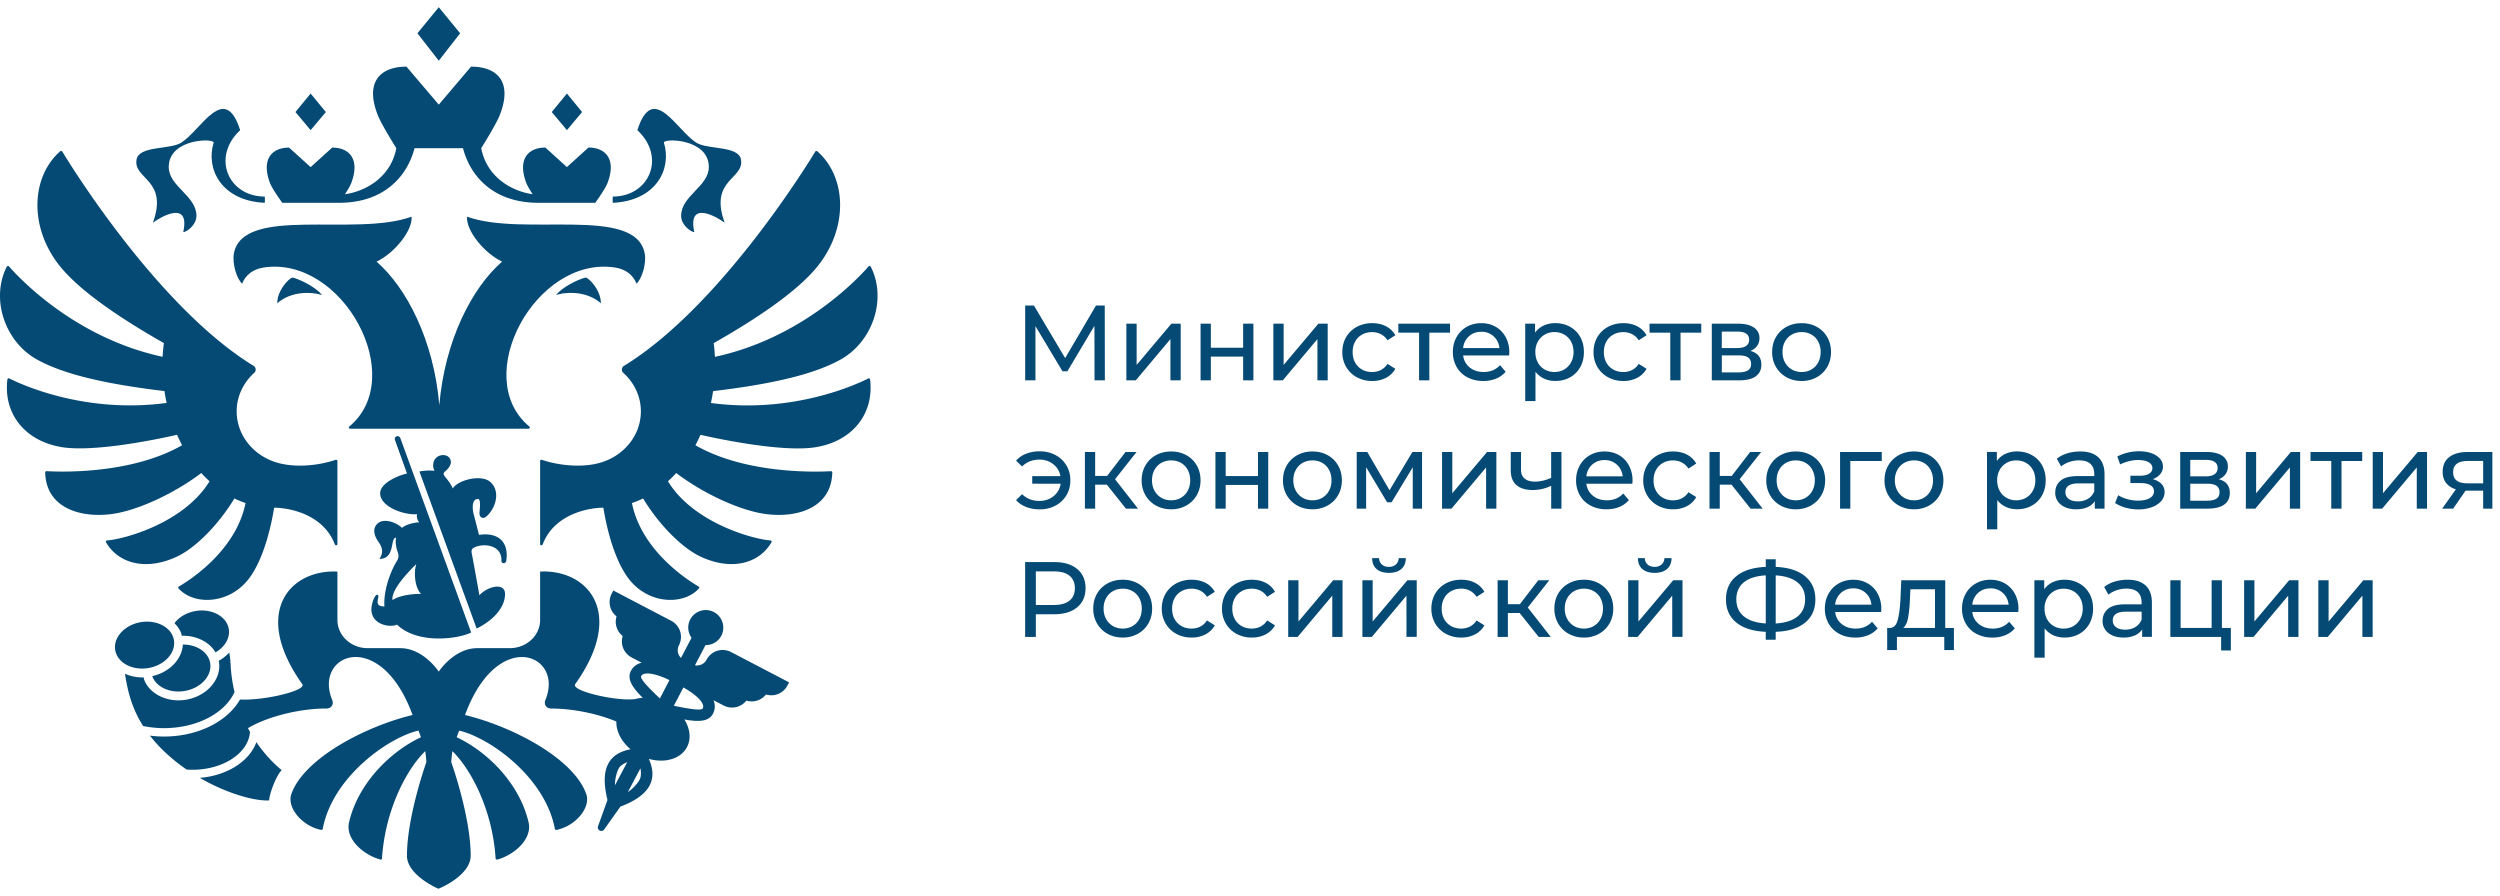 <svg width="173" height="62" fill="none" xmlns="http://www.w3.org/2000/svg"><path d="M12.042 44.333a1.264 1.264 0 00-.087-.318c-.297-.705-1.207-1.113-2.164-.969-.561.085-1.061.34-1.407.718-.324.354-.472.775-.417 1.187v.003c.015.11.045.214.087.314.297.707 1.209 1.113 2.163.969 1.127-.168 1.945-1.023 1.825-1.904z" fill="#054975"/><path d="M14.549 45.92a1.268 1.268 0 00-.087-.318c-.26-.616-.989-1.006-1.808-.998-.057 1.01-.92 1.913-2.111 2.184.007.023.01.045.018.067.296.705 1.21 1.113 2.165.969 1.127-.168 1.945-1.023 1.823-1.905zm1.288-2.359a1.268 1.268 0 00-.087-.317c-.295-.705-1.209-1.113-2.164-.97-.561.086-1.06.34-1.406.719-.04.044-.069.09-.104.134.19.187.343.403.445.646.03.07.04.148.06.222.994-.028 1.905.417 2.333 1.15.622-.363 1.008-.964.923-1.584zM41.58 20.986c-.948-.832-2.313-.814-3.098-.572.513-.631 1.71-1.148 2.062-1.209.269.1 1.037.89 1.037 1.78z" fill="#054975"/><path d="M44.614 17.539c-.624-3.34-8.387-1.128-12.295-2.545-.076.974 1.203 2.534 2.426 3.111-2.09 1.814-3.967 5.468-4.345 9.933-.378-4.465-2.253-8.119-4.344-9.933 1.224-.577 2.502-2.137 2.427-3.11-3.909 1.418-11.672-.794-12.297 2.544-.131.706.208 1.784.576 2.094.066-.223.41-.956 1.49-1.122 5.468-.826 10.035 7.603 5.913 11.009-.063.052-.028.148.057.148h12.356c.085 0 .12-.096.057-.148-4.122-3.408.443-11.835 5.912-11.009 1.083.164 1.425.897 1.491 1.12.37-.308.709-1.386.576-2.092zm1.33-7.664c-.098-.315 3.107-.323 3.107 1.683 0 1.345-1.917 1.982-1.917 3.379 0 .65.7 1.127.913 1.127-.494-2.24 1.549-1.068 2.1-.65-1.096-3.013 1.371-2.994 1.13-4.376-.17-.965-2.314-.674-3.091-1.163-1.377-.867-3.006-4.24-4.08-.867 2.002 1.858.838 4.595-1.705 4.595 0 0-.015.4.01.433 3.03-.15 4.086-2.376 3.533-4.16zm-35.365 5.54c.551-.42 2.594-1.593 2.101.65.215 0 .914-.477.914-1.128 0-1.395-1.917-2.034-1.917-3.379 0-2.008 3.207-1.998 3.107-1.683-.554 1.785.504 4.012 3.534 4.161.022-.031.007-.433.007-.433-2.54 0-3.705-2.737-1.705-4.595-1.074-3.373-2.703 0-4.08.867-.777.49-2.92.198-3.09 1.163-.242 1.382 2.225 1.363 1.129 4.377z" fill="#054975"/><path d="M19.186 20.986c.95-.833 2.315-.814 3.098-.572-.511-.632-1.709-1.148-2.06-1.21-.267.1-1.038.89-1.038 1.782zM31.842 2.303L30.364.5l-1.48 1.803 1.48 1.897 1.478-1.897zm8.44 5.45l-1.051-1.28-1.05 1.28 1.05 1.253 1.051-1.253zm-17.734 0l-1.052-1.28-1.052 1.28 1.052 1.253 1.052-1.253z" fill="#054975"/><path d="M19.535 14.033h3.921c3.298 0 4.781-2.024 5.23-3.779h3.354c.449 1.755 1.93 3.78 5.23 3.78h3.92s.687-.93.859-1.392c.62-1.659-.172-2.432-1.327-2.432l-1.493 1.352-1.49-1.352c-1.156 0-1.947.773-1.327 2.432.08.212.267.524.446.797-1.391-.192-3.168-1.144-3.557-3.185 0 0 1.027-1.633 1.286-2.294.926-2.376-.257-3.349-1.99-3.349L30.364 7.24l-2.236-2.628c-1.731 0-2.916.973-1.988 3.35.257.66 1.286 2.295 1.286 2.295-.39 2.04-2.166 2.993-3.557 3.185.18-.273.369-.585.446-.797.618-1.66-.171-2.432-1.326-2.432l-1.493 1.352-1.493-1.352c-1.155 0-1.945.773-1.327 2.432.174.46.86 1.39.86 1.39zm40.548 12.159c-.757.384-5.198 2.463-10.887 1.694.059-.271.109-.545.15-.82 3.786-.452 6.864-1.094 8.825-2.186 2.236-1.244 3.213-4.215 2.085-6.425-.03-.056-.11-.067-.151-.019-.618.712-4.506 4.942-10.632 6.258a10.903 10.903 0 00-.087-.949c2.974-1.687 5.88-3.631 7.263-5.41 2.09-2.689 1.898-6.117-.09-7.865a.093.093 0 00-.076-.022.09.09 0 00-.067.043c-.629 1.039-6.52 10.562-12.99 14.673l-.238.148a.306.306 0 00-.048.496c.745.675 1.208 1.616 1.208 2.66 0 1.817-1.4 3.326-3.25 3.655-.94.182-2.297.129-3.601-.301-.06-.019-.12.02-.12.079v5.752c0 .092.14.116.173.026.792-2.1 3.165-2.545 4.202-2.545.373 2.244 1.04 4.102 1.906 5.102 1.41 1.626 3.715 1.604 4.713.478a.077.077 0 00.018-.068.08.08 0 00-.042-.057c-.587-.338-3.945-2.4-4.617-5.778a6.93 6.93 0 00.773-.317c1.084 1.793 2.661 3.391 3.932 4.002 2.134 1.024 4.088.526 4.953-.973.032-.053-.007-.118-.07-.123-1.32-.105-5.37-1.266-7.095-4.095.197-.18.391-.37.57-.572 1.805 1.373 4.357 2.59 6.184 2.836 2.137.292 4.56-.39 4.618-2.876.002-.05-.044-.09-.096-.087-.76.046-5.79.264-9.375-1.794.123-.236.24-.478.348-.723 0 0 5.418 1.28 7.983.856 2.55-.42 4.045-2.323 3.755-4.687-.004-.06-.072-.096-.127-.066zm-47.831 3.895c.107.246.225.486.348.724-3.583 2.057-8.613 1.84-9.375 1.793a.091.091 0 00-.098.089c.059 2.486 2.48 3.166 4.619 2.877 1.826-.248 4.378-1.464 6.183-2.837.18.202.373.39.57.573-1.725 2.828-5.775 3.989-7.095 4.094-.064.006-.101.072-.07.124.867 1.498 2.82 1.996 4.955.972 1.27-.61 2.847-2.209 3.93-4.002.25.122.507.225.771.317-.671 3.379-4.03 5.44-4.616 5.778a.077.077 0 00-.041.057.083.083 0 00.018.068c.999 1.124 3.303 1.146 4.715-.478.867-1 1.532-2.858 1.906-5.102 1.039 0 3.41.447 4.202 2.545.035.088.175.066.175-.028V31.9c0-.059-.06-.097-.12-.079-1.303.432-2.66.484-3.6.3-1.85-.326-3.251-1.837-3.251-3.653 0-1.044.465-1.985 1.208-2.662a.305.305 0 00-.046-.497c-.081-.048-.16-.098-.242-.147C10.833 21.05 4.945 11.535 4.31 10.489a.097.097 0 00-.144-.02c-1.988 1.749-2.18 5.176-.089 7.862 1.384 1.777 4.289 3.722 7.263 5.41-.042.316-.07.632-.087.95-6.12-1.315-10.006-5.538-10.63-6.255-.04-.047-.126-.038-.153.017-1.126 2.21-.15 5.18 2.085 6.423 1.961 1.091 5.04 1.733 8.826 2.187.04.275.09.548.15.82-5.684.769-10.122-1.307-10.886-1.695a.092.092 0 00-.133.067c-.288 2.365 1.205 4.264 3.755 4.685 2.569.426 7.985-.853 7.985-.853zm20.68 7.749c.703-.26 1.806-.05 1.767.965-.009.23.314.23.338-.005.21-1.52-.817-1.958-1.891-1.781-.133-.522-.244-.98-.367-1.432-.1-.365-.137-1.053.287-1.053.23 0 .137.64.117.915-.019.241.068.387.264.395.121.005.274-.152.367-.255.616-.696.758-1.773.037-2.292-.604-.435-2.113-.11-2.528.51-.063-.235-.362-.62-.506-.788-.14-.165-.175-.277.017-.421.09-.07.367-.343.367-.626 0-.168-.13-.476-.54-.476-.326 0-.687.225-.687.727 0 .11.027.23.1.36a3.71 3.71 0 00-1.05.05l3.96 10.868c1.132-.559 1.965-1.444 1.965-2.397 0-.81-1.194-.542-1.774.09-.186-1.027-.352-1.975-.533-2.92-.052-.262.081-.355.29-.434zm-5.228-7.514c-.1-.255-.46-.133-.37.13l.831 2.313c-.712.17-1.858.688-1.858 1.376 0 .916 1.62 1.514 2.558 1.442a.62.62 0 00.153.564c-.34 0-.982.159-1.192.386-.496-.463-1.275-.631-1.644-.349-.371.284-.382.764.005 1.308.27.377.371.748.069 1.183 1.129 0 .714-1.469 1.155-1.469-.058.284-.022.615.107.98.085.244.085.415-.061.65-.364.583-.932 1.92-.855 3.13-.37-.003-.559-.093-.428-.599.048-.188-.068-.322-.221-.09-.17.256-.253.692-.253.88 0 1.078 1.283 1.294 1.774 1.067 1.417 1.37 4.2 1.005 5.131.546l-4.9-13.448zm-.54 11.206c-.102-.554.67-1.543 1.647-2.498-.208.621-.08 1.693.33 2.063-.71.001-1.555.136-1.977.435zM9.904 50.24c.46.096.947.147 1.45.147 2.287 0 4.228-1.053 4.876-2.5a10.39 10.39 0 01-.277-2.015.042.042 0 00-.004-.015 5.3 5.3 0 00-.085-.703c-.205.224-.45.423-.734.576.007.035.022.066.028.102.166 1.214-.884 2.378-2.34 2.598a3.092 3.092 0 01-.467.035c-1.054 0-2.002-.536-2.355-1.375-.03-.07-.042-.146-.062-.22-.03 0-.061.008-.09.008-.429 0-.835-.093-1.195-.253.128.877.333 1.729.67 2.511.164.388.362.755.585 1.104zm7.839 1.115c-.473 1.32-2.023 2.322-3.918 2.473 1.864 1.076 3.77 1.615 4.807 1.561-.033-.317.447-1.684.86-2.094a9.314 9.314 0 01-1.75-1.94z" fill="#054975"/><path d="M50.59 45.122a1.258 1.258 0 00-1.696.532.746.746 0 01-.801.382l.729-1.395a1.21 1.21 0 001.092-.646 1.214 1.214 0 10-2.151-1.127 1.21 1.21 0 00.092 1.267l-.73 1.395a.744.744 0 01-.143-.874 1.258 1.258 0 00-.532-1.696l-4.007-2.096-.117.223a1.256 1.256 0 00.34 1.568 1.256 1.256 0 00.424 1.357 1.258 1.258 0 00.617 1.483l.706.37c-.022.005-.046.003-.066.008-.31.09-.543.275-.687.552-.306.585.148 1.192.818 1.866a2.428 2.428 0 00-.563.096.019.019 0 00-.004-.01c-1.186.166-4.423-.551-4.109-1.03 3.547-4.989.834-7.96-2.426-7.794v3.352c0 1.075-.94 1.948-2.097 1.948h-2.25c-1.616 0-2.667 1.624-2.667 1.624s-1.052-1.624-2.667-1.624h-2.25c-1.158 0-2.095-.873-2.095-1.949v-3.35c-3.26-.167-5.977 2.804-2.428 7.794.295.446-2.67 1.148-4.311 1.057-.854 1.502-2.888 2.563-5.257 2.563a7.66 7.66 0 01-.98-.063c.714.92 1.602 1.702 2.54 2.348.136.009.274.014.412.014 2.132 0 3.872-1.164 3.975-2.622-.048-.085-.098-.17-.144-.258 1.36-.805 3.565-1.358 5.43-1.358.357 0 .523-.3.401-.596-.915-2.203 1.054-3.8 3.09-2.5.89.566 1.793 1.682 2.472 3.544-3.344.81-7.54 3.04-8.389 5.473-.326.94.753 2.222 2.065 2.478a.09.09 0 00.107-.07c.685-3.633 4.593-6.342 6.626-6.801l.172.457c-2.214 1.048-4.362 3.257-4.975 5.883-.28 1.203 1.06 2.286 2.167 2.583.055.015.11-.024.112-.077.21-3.322 1.677-6.141 2.991-7.424.037.251.063.502.081.755 0 0-1.345 3.748-1.345 6.483 0 1.27 1.892 2.16 2.17 2.284.349-.124 2.239-1.013 2.239-2.284 0-2.735-1.346-6.483-1.346-6.483.019-.253.046-.506.081-.755 1.312 1.283 2.781 4.102 2.99 7.424a.09.09 0 00.112.08c1.11-.298 2.449-1.381 2.169-2.584-.615-2.626-2.76-4.835-4.975-5.883l.17-.457c2.035.459 5.941 3.168 6.626 6.801a.09.09 0 00.039.057c.02.013.044.017.068.013 1.31-.258 2.393-1.539 2.063-2.478-.847-2.434-5.045-4.663-8.389-5.473.681-1.862 1.584-2.978 2.473-3.545 2.037-1.299 4.006.297 3.09 2.5-.121.296.045.597.401.597 1.484 0 3.189.348 4.51.897-.022.662.334 1.367.963 1.902l.011.018s0 .002.002.002c-.555.11-1.066.323-1.406.79-.432.594-.49 1.487-.184 2.718l-.661 1.83a.246.246 0 00.12.286c.103.054.23.028.303-.064l1.127-1.589c1.183-.452 1.884-1.007 2.126-1.701.19-.544.073-1.087-.154-1.605 1.108.313 2.207.007 2.641-.822.305-.58.205-1.284-.183-1.906.923.163 1.672.185 1.978-.396a1.09 1.09 0 00.063-.879c-.007-.02-.022-.04-.03-.06l.71.37a1.26 1.26 0 001.57-.34 1.256 1.256 0 001.356-.424 1.258 1.258 0 001.483-.616l.117-.223-4.016-2.097zm-8.033 9.216c-.015-.432.14-1.006.304-1.233.119-.162.34-.282.543-.365l-.847 1.598zm1.746-.48c-.093.266-.49.718-.855.952l.87-1.64c.044.208.05.502-.015.688zm1.36-5.525l-.111-.107c-.386-.369-1.292-1.233-1.185-1.434a.303.303 0 01.203-.156c.43-.126 1.216.164 1.757.428l-.664 1.27zm2.967.69c-.105.201-1.333-.048-1.855-.155l-.145-.03.662-1.267c.522.294 1.207.773 1.349 1.198a.292.292 0 01-.011.254zM75.742 26.32l-.008-3.773-1.87 3.144h-.34l-1.871-3.122v3.751h-.71v-5.177h.606l2.161 3.638 2.132-3.638h.607l.007 5.177h-.714zm2.203-3.922h.71v2.855l2.405-2.855h.644v3.922h-.71v-2.855l-2.397 2.855h-.652v-3.922zm5.135 0h.71v1.665h2.235v-1.665h.71v3.922h-.71v-1.643H83.79v1.643h-.71v-3.922zm5.037 0h.71v2.855l2.405-2.855h.644v3.922h-.71v-2.855l-2.397 2.855h-.652v-3.922zm5.773 3.707a1.901 1.901 0 01-.736-.714 2.006 2.006 0 01-.265-1.031c0-.384.088-.729.265-1.032.178-.302.423-.54.737-.71a2.21 2.21 0 011.068-.255c.354 0 .672.072.95.214.279.144.495.35.648.622l-.54.347a1.224 1.224 0 00-.46-.422 1.302 1.302 0 00-.607-.14c-.257 0-.487.056-.692.169a1.22 1.22 0 00-.482.485c-.116.21-.173.45-.173.722 0 .277.057.518.173.729.117.21.277.37.482.485.205.114.435.17.692.17.221 0 .424-.046.607-.14a1.21 1.21 0 00.46-.423l.54.34c-.153.27-.369.48-.648.625a2.02 2.02 0 01-.95.218 2.19 2.19 0 01-1.068-.259zm6.455-3.085H98.91v3.3h-.71v-3.3h-1.436v-.622h3.579v.622h.002zm4.085 1.576h-3.181c.044.345.195.624.455.832.259.21.582.314.965.314.469 0 .845-.157 1.131-.473l.392.458a1.727 1.727 0 01-.663.474 2.3 2.3 0 01-.884.163c-.415 0-.782-.085-1.101-.255a1.813 1.813 0 01-.744-.714 2.049 2.049 0 01-.262-1.035c0-.38.085-.723.255-1.028.169-.306.404-.544.703-.714.299-.17.635-.255 1.009-.255.375 0 .709.085 1.002.255.293.17.522.408.688.714a2.18 2.18 0 01.235 1.264zm-2.779-1.325a1.244 1.244 0 00-.402.814h2.515c-.039-.33-.174-.6-.403-.81a1.215 1.215 0 00-.854-.316c-.34 0-.626.105-.856.312zm6.994-.657c.301.168.537.402.707.703.169.3.254.65.254 1.043 0 .395-.085.743-.254 1.046-.17.303-.406.539-.707.707-.301.168-.64.25-1.02.25-.281 0-.539-.053-.774-.162a1.606 1.606 0 01-.596-.474v2.026h-.71v-5.355h.681v.622c.159-.218.358-.38.6-.493a1.89 1.89 0 01.799-.166c.378 0 .719.085 1.02.253zm-.404 2.954a1.26 1.26 0 00.474-.489c.116-.21.174-.45.174-.721 0-.271-.058-.511-.174-.722a1.223 1.223 0 00-.474-.485 1.336 1.336 0 00-.677-.17c-.248 0-.471.057-.67.174a1.262 1.262 0 00-.474.485 1.433 1.433 0 00-.174.718c0 .271.057.511.17.721.112.21.271.373.474.49.201.116.426.173.674.173.252 0 .478-.057.677-.174zm3.033.537a1.905 1.905 0 01-.736-.714 2.008 2.008 0 01-.266-1.031c0-.384.089-.729.266-1.032.177-.302.423-.54.736-.71.314-.17.67-.255 1.069-.255.354 0 .671.072.95.214.279.144.495.35.648.622l-.541.347a1.223 1.223 0 00-.459-.422 1.303 1.303 0 00-.607-.14 1.41 1.41 0 00-.692.169 1.218 1.218 0 00-.482.485c-.116.21-.173.45-.173.722 0 .277.057.518.173.729.116.21.277.37.482.485.204.114.435.17.692.17.221 0 .424-.046.607-.14.182-.095.336-.235.459-.423l.541.34c-.153.27-.369.48-.648.625a2.021 2.021 0 01-.95.218 2.19 2.19 0 01-1.069-.259zm6.455-3.085h-1.436v3.3h-.71v-3.3h-1.436v-.622h3.58v.622h.002zm4.157 2.22c0 .345-.129.61-.387.8-.258.186-.644.28-1.157.28h-1.886v-3.922h1.819c.464 0 .827.087 1.087.262a.842.842 0 01.392.744.883.883 0 01-.167.537 1.01 1.01 0 01-.463.343c.508.13.762.447.762.956zm-2.738-1.155h1.065c.271 0 .476-.05.618-.148a.492.492 0 00.21-.43c0-.374-.277-.562-.828-.562h-1.065v1.14zm1.807 1.546c.147-.094.221-.24.221-.437 0-.203-.068-.352-.203-.452-.137-.098-.349-.148-.64-.148h-1.183v1.176h1.138c.296.002.517-.045.667-.139zm2.669.474a1.893 1.893 0 01-.729-.714 2.025 2.025 0 01-.262-1.031c0-.384.087-.729.262-1.032a1.86 1.86 0 01.729-.71c.31-.17.66-.255 1.05-.255.389 0 .738.085 1.046.255.308.17.55.406.725.71.175.303.262.648.262 1.032s-.087.729-.262 1.031a1.891 1.891 0 01-.725.714 2.113 2.113 0 01-1.046.259c-.39 0-.74-.087-1.05-.259zm1.727-.537c.199-.116.356-.278.469-.489.114-.21.169-.45.169-.721a1.51 1.51 0 00-.169-.721 1.213 1.213 0 00-.469-.486 1.336 1.336 0 00-.677-.17c-.251 0-.476.058-.678.17a1.237 1.237 0 00-.474.486c-.116.21-.173.45-.173.721 0 .271.057.511.173.721.116.21.273.373.474.49.2.116.427.173.678.173.252 0 .478-.057.677-.174zM73.038 31.49c.323.174.576.412.758.719.183.306.273.649.273 1.027 0 .384-.09.731-.273 1.035a1.92 1.92 0 01-.758.718 2.274 2.274 0 01-1.083.259c-.345 0-.657-.054-.936-.163a1.867 1.867 0 01-.707-.474l.416-.415c.315.312.716.467 1.197.467.384 0 .713-.11.984-.329.271-.22.433-.507.489-.862H71.43v-.525h1.952a1.32 1.32 0 00-.496-.825 1.503 1.503 0 00-.962-.316c-.478 0-.878.159-1.197.474l-.415-.405a1.83 1.83 0 01.71-.482c.28-.109.592-.163.932-.163.398.002.76.089 1.083.26zm3.56 2.051h-.813V35.2h-.71v-3.922h.71v1.657h.828l1.273-1.657h.763l-1.488 1.886 1.59 2.034h-.835l-1.318-1.656zm3.396 1.443a1.895 1.895 0 01-.729-.714 2.022 2.022 0 01-.262-1.031c0-.384.087-.73.262-1.032a1.86 1.86 0 01.729-.71c.312-.17.66-.255 1.05-.255s.738.085 1.046.255c.308.17.55.406.725.71.175.303.262.648.262 1.032s-.087.729-.262 1.031c-.175.303-.417.54-.725.714a2.114 2.114 0 01-1.046.259c-.39 0-.74-.087-1.05-.259zm1.727-.537c.2-.116.356-.278.47-.489.115-.21.17-.45.17-.721 0-.271-.057-.511-.17-.722a1.206 1.206 0 00-.47-.485c-.2-.114-.426-.17-.677-.17a1.36 1.36 0 00-.677.17c-.2.114-.358.275-.475.485-.116.21-.173.45-.173.722 0 .271.057.511.173.721.117.21.273.373.475.49.199.116.424.173.677.173.253 0 .478-.057.677-.174zm2.386-3.17h.71v1.665h2.235v-1.665h.71V35.2h-.71v-1.643h-2.234V35.2h-.71v-3.922zm5.666 3.707a1.896 1.896 0 01-.729-.714 2.023 2.023 0 01-.262-1.031c0-.384.087-.73.262-1.032.175-.302.42-.54.73-.71.31-.17.66-.255 1.05-.255.388 0 .737.085 1.045.255.308.17.55.406.725.71.176.303.263.648.263 1.032s-.087.729-.263 1.031c-.175.303-.416.54-.725.714a2.114 2.114 0 01-1.046.259c-.39 0-.74-.087-1.05-.259zm1.727-.537c.2-.116.356-.278.469-.489.114-.21.17-.45.17-.721 0-.271-.057-.511-.17-.722a1.2 1.2 0 00-.469-.485 1.34 1.34 0 00-.677-.17c-.25 0-.476.058-.677.17a1.23 1.23 0 00-.474.485c-.117.21-.174.45-.174.722 0 .271.057.511.174.721.116.21.273.373.474.49.2.116.426.173.677.173.251 0 .478-.057.677-.174zm6.906-3.17V35.2h-.644v-2.864l-1.465 2.419h-.311l-1.45-2.427V35.2h-.652v-3.922h.732l1.54 2.648 1.582-2.648h.668zm1.384 0h.71v2.855l2.405-2.855h.644V35.2h-.711v-2.855l-2.397 2.855h-.651v-3.922zm8.263 0V35.2h-.711v-1.584a2.981 2.981 0 01-1.266.295c-.489 0-.865-.112-1.132-.339-.266-.227-.399-.566-.399-1.02v-1.274h.71v1.23c0 .27.085.475.255.614.17.138.408.206.714.206.345 0 .718-.086 1.116-.258v-1.79h.713v-.002zm4.904 2.198h-3.181c.044.345.195.624.456.832.258.21.581.314.965.314.468 0 .845-.157 1.131-.473l.391.458a1.73 1.73 0 01-.662.474c-.264.11-.56.163-.884.163a2.31 2.31 0 01-1.102-.255 1.819 1.819 0 01-.744-.714 2.049 2.049 0 01-.262-1.035c0-.38.085-.724.255-1.028.17-.306.404-.544.703-.714.299-.17.635-.255 1.009-.255.375 0 .709.085 1.002.255.294.17.523.408.689.714a2.192 2.192 0 01.234 1.264zm-2.779-1.325a1.249 1.249 0 00-.402.814h2.515c-.039-.33-.174-.6-.402-.81a1.218 1.218 0 00-.855-.316 1.245 1.245 0 00-.856.312zm4.536 2.834a1.899 1.899 0 01-.736-.714 1.998 1.998 0 01-.266-1.031c0-.384.088-.73.266-1.032a1.87 1.87 0 01.736-.71 2.21 2.21 0 011.068-.255c.355 0 .672.072.951.214.278.144.494.35.647.622l-.54.347a1.225 1.225 0 00-.46-.423 1.303 1.303 0 00-.607-.14 1.41 1.41 0 00-.692.17 1.223 1.223 0 00-.482.485c-.116.21-.173.45-.173.722 0 .277.057.518.173.729.117.21.277.37.482.485a1.4 1.4 0 00.692.17c.221 0 .424-.046.607-.14a1.21 1.21 0 00.46-.423l.54.34a1.56 1.56 0 01-.647.625 2.022 2.022 0 01-.951.218 2.19 2.19 0 01-1.068-.259zm5.108-1.443h-.814V35.2h-.71v-3.922h.71v1.657h.829l1.273-1.657h.762l-1.487 1.886 1.59 2.034h-.835l-1.318-1.656zm3.395 1.443a1.891 1.891 0 01-.728-.714 2.015 2.015 0 01-.262-1.031c0-.384.086-.73.262-1.032.175-.302.418-.54.728-.71.312-.17.661-.255 1.05-.255.39 0 .739.085 1.047.255.308.17.55.406.725.71.175.303.262.648.262 1.032s-.087.729-.262 1.031c-.175.303-.417.54-.725.714a2.115 2.115 0 01-1.047.259 2.14 2.14 0 01-1.05-.259zm1.728-.537a1.23 1.23 0 00.47-.489c.115-.21.17-.45.17-.721a1.5 1.5 0 00-.17-.722 1.2 1.2 0 00-.47-.485c-.2-.114-.427-.17-.678-.17a1.36 1.36 0 00-.677.17 1.237 1.237 0 00-.474.485c-.116.21-.173.45-.173.722 0 .271.057.511.173.721.116.21.273.373.474.49.199.116.425.173.677.173.253 0 .478-.057.678-.174zm5.273-2.547h-2.176v3.299h-.71v-3.922h2.886v.622zm1.181 3.084a1.9 1.9 0 01-.729-.714 2.025 2.025 0 01-.262-1.031c0-.384.087-.73.262-1.032a1.87 1.87 0 01.729-.71c.31-.17.661-.255 1.05-.255s.738.085 1.046.255c.308.17.55.406.725.71.176.303.263.648.263 1.032s-.087.729-.263 1.031c-.175.303-.417.54-.725.714a2.114 2.114 0 01-1.046.259 2.14 2.14 0 01-1.05-.259zm1.727-.537c.2-.116.356-.278.469-.489.114-.21.17-.45.17-.721a1.51 1.51 0 00-.17-.722 1.199 1.199 0 00-.469-.485 1.336 1.336 0 00-.677-.17 1.36 1.36 0 00-.677.17 1.237 1.237 0 00-.474.485c-.117.21-.174.45-.174.722 0 .271.057.511.174.721.116.21.273.373.474.49.199.116.426.173.677.173.253 0 .478-.057.677-.174zm7.475-2.956c.301.168.537.402.707.703.169.3.254.65.254 1.043 0 .395-.085.743-.254 1.046-.17.303-.406.539-.707.707-.301.168-.64.25-1.02.25-.281 0-.539-.053-.774-.162a1.605 1.605 0 01-.596-.474v2.026h-.71v-5.355h.681v.622c.159-.218.358-.38.6-.493.241-.11.507-.166.799-.166.38.002.719.087 1.02.253zm-.402 2.956a1.26 1.26 0 00.474-.489c.116-.21.173-.45.173-.721 0-.272-.057-.511-.173-.722a1.223 1.223 0 00-.474-.485c-.2-.114-.427-.17-.677-.17-.248 0-.471.057-.67.174-.2.116-.358.276-.475.485a1.443 1.443 0 00-.173.718c0 .27.057.51.17.721.112.21.271.373.474.49.201.115.426.173.674.173.25 0 .477-.058.677-.174zm5-2.807c.288.267.434.663.434 1.191v2.367h-.674v-.518a1.134 1.134 0 01-.507.419c-.22.096-.48.144-.781.144-.439 0-.79-.107-1.053-.318a1.02 1.02 0 01-.395-.836c0-.345.125-.621.376-.832.251-.21.651-.313 1.198-.313h1.125v-.14c0-.307-.088-.541-.265-.704-.178-.162-.44-.243-.785-.243-.232 0-.459.038-.681.114a1.764 1.764 0 00-.562.306l-.296-.533a2.14 2.14 0 01.726-.373c.28-.086.579-.129.895-.129.54-.002.957.131 1.245.399zm-.707 2.874c.198-.122.34-.292.43-.515v-.548h-1.094c-.602 0-.902.203-.902.607a.55.55 0 00.229.467c.153.114.365.17.636.17.27 0 .504-.06.701-.181zm5.083-1.025a.8.8 0 01.214.57.915.915 0 01-.236.618 1.568 1.568 0 01-.655.423 2.723 2.723 0 01-.936.151c-.291 0-.575-.039-.854-.114a2.594 2.594 0 01-.744-.329l.214-.54c.187.118.403.21.644.276.242.067.486.1.733.1.336 0 .603-.057.803-.173.199-.117.298-.274.298-.471a.474.474 0 00-.239-.423c-.161-.097-.386-.147-.678-.147h-.717v-.51h.666c.265 0 .476-.046.629-.14.153-.094.229-.221.229-.384 0-.177-.091-.315-.27-.415-.179-.098-.422-.147-.729-.147-.389 0-.8.101-1.236.302l-.192-.548a3.283 3.283 0 011.502-.361c.316 0 .6.044.851.132.251.089.448.214.592.377a.82.82 0 01.214.555.788.788 0 01-.192.519c-.127.153-.3.27-.518.347.262.068.465.179.607.332zm4.727.63c0 .345-.129.61-.387.799-.259.186-.646.28-1.157.28h-1.888v-3.92h1.82c.463 0 .826.086 1.086.261a.842.842 0 01.392.744.89.89 0 01-.166.537 1.02 1.02 0 01-.464.343c.51.13.764.447.764.956zm-2.736-1.155h1.064c.272 0 .478-.05.619-.148a.492.492 0 00.21-.43c0-.374-.277-.563-.829-.563h-1.064v1.14zm1.804 1.546c.148-.094.222-.24.222-.437 0-.203-.068-.352-.203-.452-.137-.098-.349-.148-.64-.148h-1.183v1.176h1.138c.296.002.519-.045.666-.139zm2.043-3.233h.711v2.855l2.404-2.855h.644V35.2h-.711v-2.855l-2.397 2.855h-.651v-3.922zm8.055.623h-1.435v3.299h-.711v-3.3h-1.435v-.622h3.579v.622h.002zm.724-.623h.711v2.855l2.404-2.855h.644V35.2h-.71v-2.855l-2.397 2.855h-.652v-3.922zm8.28 0V35.2h-.637v-1.244h-1.22l-.858 1.244h-.762l.954-1.34a1.308 1.308 0 01-.681-.441c-.158-.205-.236-.46-.236-.766 0-.448.153-.79.459-1.024.307-.234.728-.35 1.264-.35h1.717zm-2.468 1.98c.167.126.414.189.744.189h1.087v-1.547h-1.057c-.681 0-1.021.258-1.021.777 0 .262.081.454.247.581zm-95.462 6.119c.384.321.578.762.578 1.323 0 .563-.192 1.004-.578 1.325-.384.321-.911.482-1.583.482h-1.28v1.568h-.74v-5.177h2.018c.674-.002 1.201.158 1.585.48zm-.531 2.187c.247-.2.369-.487.369-.862 0-.374-.124-.662-.37-.862-.246-.199-.603-.298-1.071-.298H71.68v2.323h1.259c.467-.002.825-.102 1.072-.301zm2.633 2.297a1.896 1.896 0 01-.729-.715 2.022 2.022 0 01-.262-1.031c0-.384.087-.73.262-1.032.176-.302.42-.54.73-.71.31-.17.66-.255 1.05-.255.389 0 .737.085 1.045.255.309.17.55.406.726.71.175.303.262.648.262 1.032s-.087.729-.262 1.031a1.9 1.9 0 01-.726.714 2.114 2.114 0 01-1.046.259c-.39.002-.74-.085-1.05-.259zm1.727-.536c.2-.116.357-.278.47-.489.114-.21.169-.45.169-.721 0-.271-.057-.511-.17-.722a1.2 1.2 0 00-.469-.485 1.34 1.34 0 00-.677-.17c-.25 0-.476.057-.677.17a1.23 1.23 0 00-.474.485c-.117.21-.174.45-.174.722 0 .271.058.51.174.721.116.21.273.373.474.49.2.115.426.173.677.173.253 0 .478-.057.677-.174zm3.026.536a1.903 1.903 0 01-.736-.715 2.007 2.007 0 01-.266-1.031c0-.384.09-.73.266-1.032.177-.302.423-.54.736-.71a2.21 2.21 0 011.069-.255c.354 0 .672.072.95.214.279.144.495.35.648.622l-.54.347a1.223 1.223 0 00-.46-.423 1.302 1.302 0 00-.607-.14c-.257 0-.487.057-.692.17a1.218 1.218 0 00-.482.485c-.116.21-.173.45-.173.722 0 .277.057.518.173.729.116.21.277.37.482.485.204.114.435.17.692.17.221 0 .424-.046.607-.14.182-.095.336-.235.46-.423l.54.34c-.153.27-.37.48-.648.625a2.02 2.02 0 01-.95.218c-.4.002-.757-.085-1.069-.259zm4.166 0a1.902 1.902 0 01-.737-.715 2.006 2.006 0 01-.265-1.031c0-.384.088-.73.265-1.032.177-.302.423-.54.737-.71a2.21 2.21 0 011.068-.255c.354 0 .672.072.95.214.279.144.495.35.648.622l-.54.347a1.223 1.223 0 00-.46-.423 1.302 1.302 0 00-.607-.14c-.257 0-.487.057-.692.17a1.219 1.219 0 00-.482.485c-.116.21-.173.45-.173.722 0 .277.057.518.173.729.116.21.277.37.482.485.204.114.435.17.692.17.221 0 .424-.046.607-.14a1.22 1.22 0 00.46-.423l.54.34c-.153.27-.37.48-.648.625a2.02 2.02 0 01-.95.218 2.146 2.146 0 01-1.069-.259zm3.581-3.708h.71v2.855l2.405-2.855h.644v3.922h-.71v-2.855l-2.397 2.855h-.652v-3.922zm5.134.001h.71v2.854l2.405-2.854h.644v3.92h-.71V41.22l-2.397 2.855h-.652v-3.921zm.984-.773c-.203-.176-.306-.429-.31-.759h.481a.595.595 0 00.189.44c.121.11.282.165.485.165a.708.708 0 00.489-.166.588.588 0 00.192-.439h.496c-.005.33-.11.583-.317.758-.207.176-.491.263-.85.263-.368 0-.652-.087-.855-.263zm4.791 4.48a1.901 1.901 0 01-.736-.715 2.007 2.007 0 01-.266-1.031c0-.384.088-.73.266-1.032a1.87 1.87 0 01.736-.71c.313-.17.67-.255 1.068-.255.354 0 .672.072.95.214.279.144.495.35.648.622l-.541.347a1.215 1.215 0 00-1.066-.563c-.257 0-.487.057-.692.17a1.22 1.22 0 00-.482.485c-.116.21-.173.45-.173.722 0 .277.057.518.173.729.117.21.277.37.482.485.205.114.435.17.692.17.221 0 .424-.046.607-.14a1.2 1.2 0 00.459-.423l.541.34c-.153.27-.369.48-.648.625a2.018 2.018 0 01-.95.218 2.15 2.15 0 01-1.068-.259zm5.106-1.442h-.814v1.657h-.71v-3.92h.71v1.656h.829l1.273-1.657h.762l-1.487 1.886 1.59 2.034h-.836l-1.317-1.656zm3.395 1.442a1.891 1.891 0 01-.728-.715 2.016 2.016 0 01-.263-1.031c0-.384.087-.73.263-1.032.175-.302.418-.54.728-.71.312-.17.661-.255 1.05-.255.39 0 .738.085 1.047.255.308.17.549.406.725.71.175.303.262.648.262 1.032s-.087.729-.262 1.031c-.176.303-.417.54-.725.714a2.118 2.118 0 01-1.047.259 2.107 2.107 0 01-1.05-.259zm1.729-.536c.2-.116.357-.278.471-.489.114-.21.17-.45.17-.721a1.51 1.51 0 00-.17-.722 1.197 1.197 0 00-.471-.485 1.335 1.335 0 00-.677-.17 1.35 1.35 0 00-.677.17 1.237 1.237 0 00-.474.485c-.117.21-.174.45-.174.722 0 .271.057.51.174.721.116.21.273.373.474.49.199.115.424.173.677.173.251 0 .476-.057.677-.174zm2.387-3.171h.71v2.854l2.405-2.854h.644v3.92h-.711V41.22l-2.397 2.855h-.651v-3.921zm.983-.773c-.203-.176-.306-.429-.311-.759h.481a.596.596 0 00.188.44c.12.11.283.165.484.165a.705.705 0 00.489-.166.584.584 0 00.192-.439h.496c-.005.33-.111.583-.319.758-.207.176-.491.263-.851.263-.363 0-.647-.087-.849-.263zm11.251 3.711c-.478.39-1.153.6-2.026.63v.547h-.688v-.548c-.873-.035-1.55-.247-2.03-.636-.482-.39-.722-.925-.722-1.606 0-.684.24-1.223.722-1.612.482-.39 1.157-.602 2.03-.637v-.526h.688v.526c.867.035 1.543.247 2.022.64.482.393.722.928.722 1.61 0 .686-.238 1.223-.718 1.612zm-4.22-.432c.352.285.854.445 1.506.484v-3.329c-.661.039-1.165.2-1.513.48-.347.28-.523.675-.523 1.183.002.505.178.898.53 1.182zm3.707 0c.347-.284.522-.679.522-1.188 0-.498-.177-.89-.529-1.172-.353-.284-.855-.444-1.506-.483v3.329c.661-.041 1.164-.202 1.513-.486zm5.781-.307h-3.181c.044.345.195.624.455.832.259.21.582.314.966.314.468 0 .845-.157 1.131-.473l.391.458a1.726 1.726 0 01-.663.474 2.296 2.296 0 01-.883.163c-.416 0-.783-.085-1.102-.255a1.82 1.82 0 01-.744-.714 2.049 2.049 0 01-.262-1.035c0-.38.085-.724.255-1.028.17-.306.404-.544.703-.714.299-.17.635-.255 1.009-.255.375 0 .709.085 1.002.255a1.8 1.8 0 01.689.714 2.169 2.169 0 01.234 1.264zm-2.779-1.325a1.244 1.244 0 00-.402.814h2.515c-.039-.33-.174-.6-.402-.81a1.218 1.218 0 00-.855-.316 1.244 1.244 0 00-.856.312zm7.817 2.427v1.531h-.667v-.91h-3.277v.91h-.673v-1.531h.206c.251-.015.425-.192.519-.534.094-.34.159-.82.192-1.443l.059-1.323h3.041v3.3h.6zm-3.171-.7c-.06.323-.173.556-.335.7h2.197v-2.678H132.2l-.037.755a8.94 8.94 0 01-.124 1.223zm7.623-.402h-3.181c.044.345.196.624.456.832.258.21.581.314.965.314.468 0 .845-.157 1.131-.473l.391.458a1.722 1.722 0 01-.662.474 2.301 2.301 0 01-.884.163 2.31 2.31 0 01-1.102-.255 1.811 1.811 0 01-.743-.714 2.039 2.039 0 01-.262-1.035c0-.38.084-.724.254-1.028.17-.306.404-.544.703-.714.299-.17.635-.255 1.01-.255.374 0 .708.085 1.002.255.293.17.522.408.688.714a2.169 2.169 0 01.234 1.264zm-2.777-1.325a1.249 1.249 0 00-.402.814h2.515c-.039-.33-.174-.6-.402-.81a1.218 1.218 0 00-.855-.316c-.343.002-.627.105-.856.312zm6.994-.657c.301.168.537.402.707.703.17.3.255.65.255 1.043a2.1 2.1 0 01-.255 1.046c-.17.303-.406.539-.707.707-.3.167-.64.25-1.02.25-.281 0-.539-.053-.773-.162a1.59 1.59 0 01-.596-.474v2.026h-.711v-5.355h.681v.622c.159-.218.358-.38.6-.493.242-.11.507-.166.799-.166.38.002.72.085 1.02.253zm-.402 2.956a1.26 1.26 0 00.474-.489c.117-.21.174-.45.174-.721 0-.272-.057-.511-.174-.722a1.223 1.223 0 00-.474-.485 1.336 1.336 0 00-.677-.17c-.247 0-.471.057-.67.174a1.262 1.262 0 00-.474.485 1.443 1.443 0 00-.174.718c0 .27.058.51.17.721.113.21.271.373.474.49.201.115.427.172.674.172.251 0 .478-.057.677-.173zm4.999-2.81c.288.266.434.662.434 1.19v2.367h-.673v-.518a1.137 1.137 0 01-.508.419 1.94 1.94 0 01-.78.144c-.44 0-.79-.107-1.054-.318a1.02 1.02 0 01-.395-.836c0-.345.125-.621.376-.832.251-.21.652-.313 1.198-.313h1.124v-.14c0-.307-.089-.541-.266-.704-.177-.162-.439-.243-.784-.243-.233 0-.46.038-.681.114-.222.076-.41.18-.563.306l-.295-.533c.201-.162.445-.288.725-.373a3.04 3.04 0 01.895-.129c.542 0 .96.133 1.247.399zm-.706 2.875c.197-.122.339-.292.43-.515v-.548h-1.095c-.601 0-.902.203-.902.607a.55.55 0 00.229.467c.153.114.365.17.636.17.27 0 .504-.061.702-.181zm6.605.063v1.56h-.673v-.939h-3.514v-3.92h.711v3.299h2.146v-3.3h.71v3.3h.62zm.919-3.3h.71v2.855l2.405-2.855h.644v3.921h-.711v-2.854l-2.397 2.855h-.651v-3.922zm5.134 0h.71v2.855l2.405-2.855h.644v3.921h-.711v-2.854l-2.397 2.855h-.651v-3.922z" fill="#054975"/></svg>